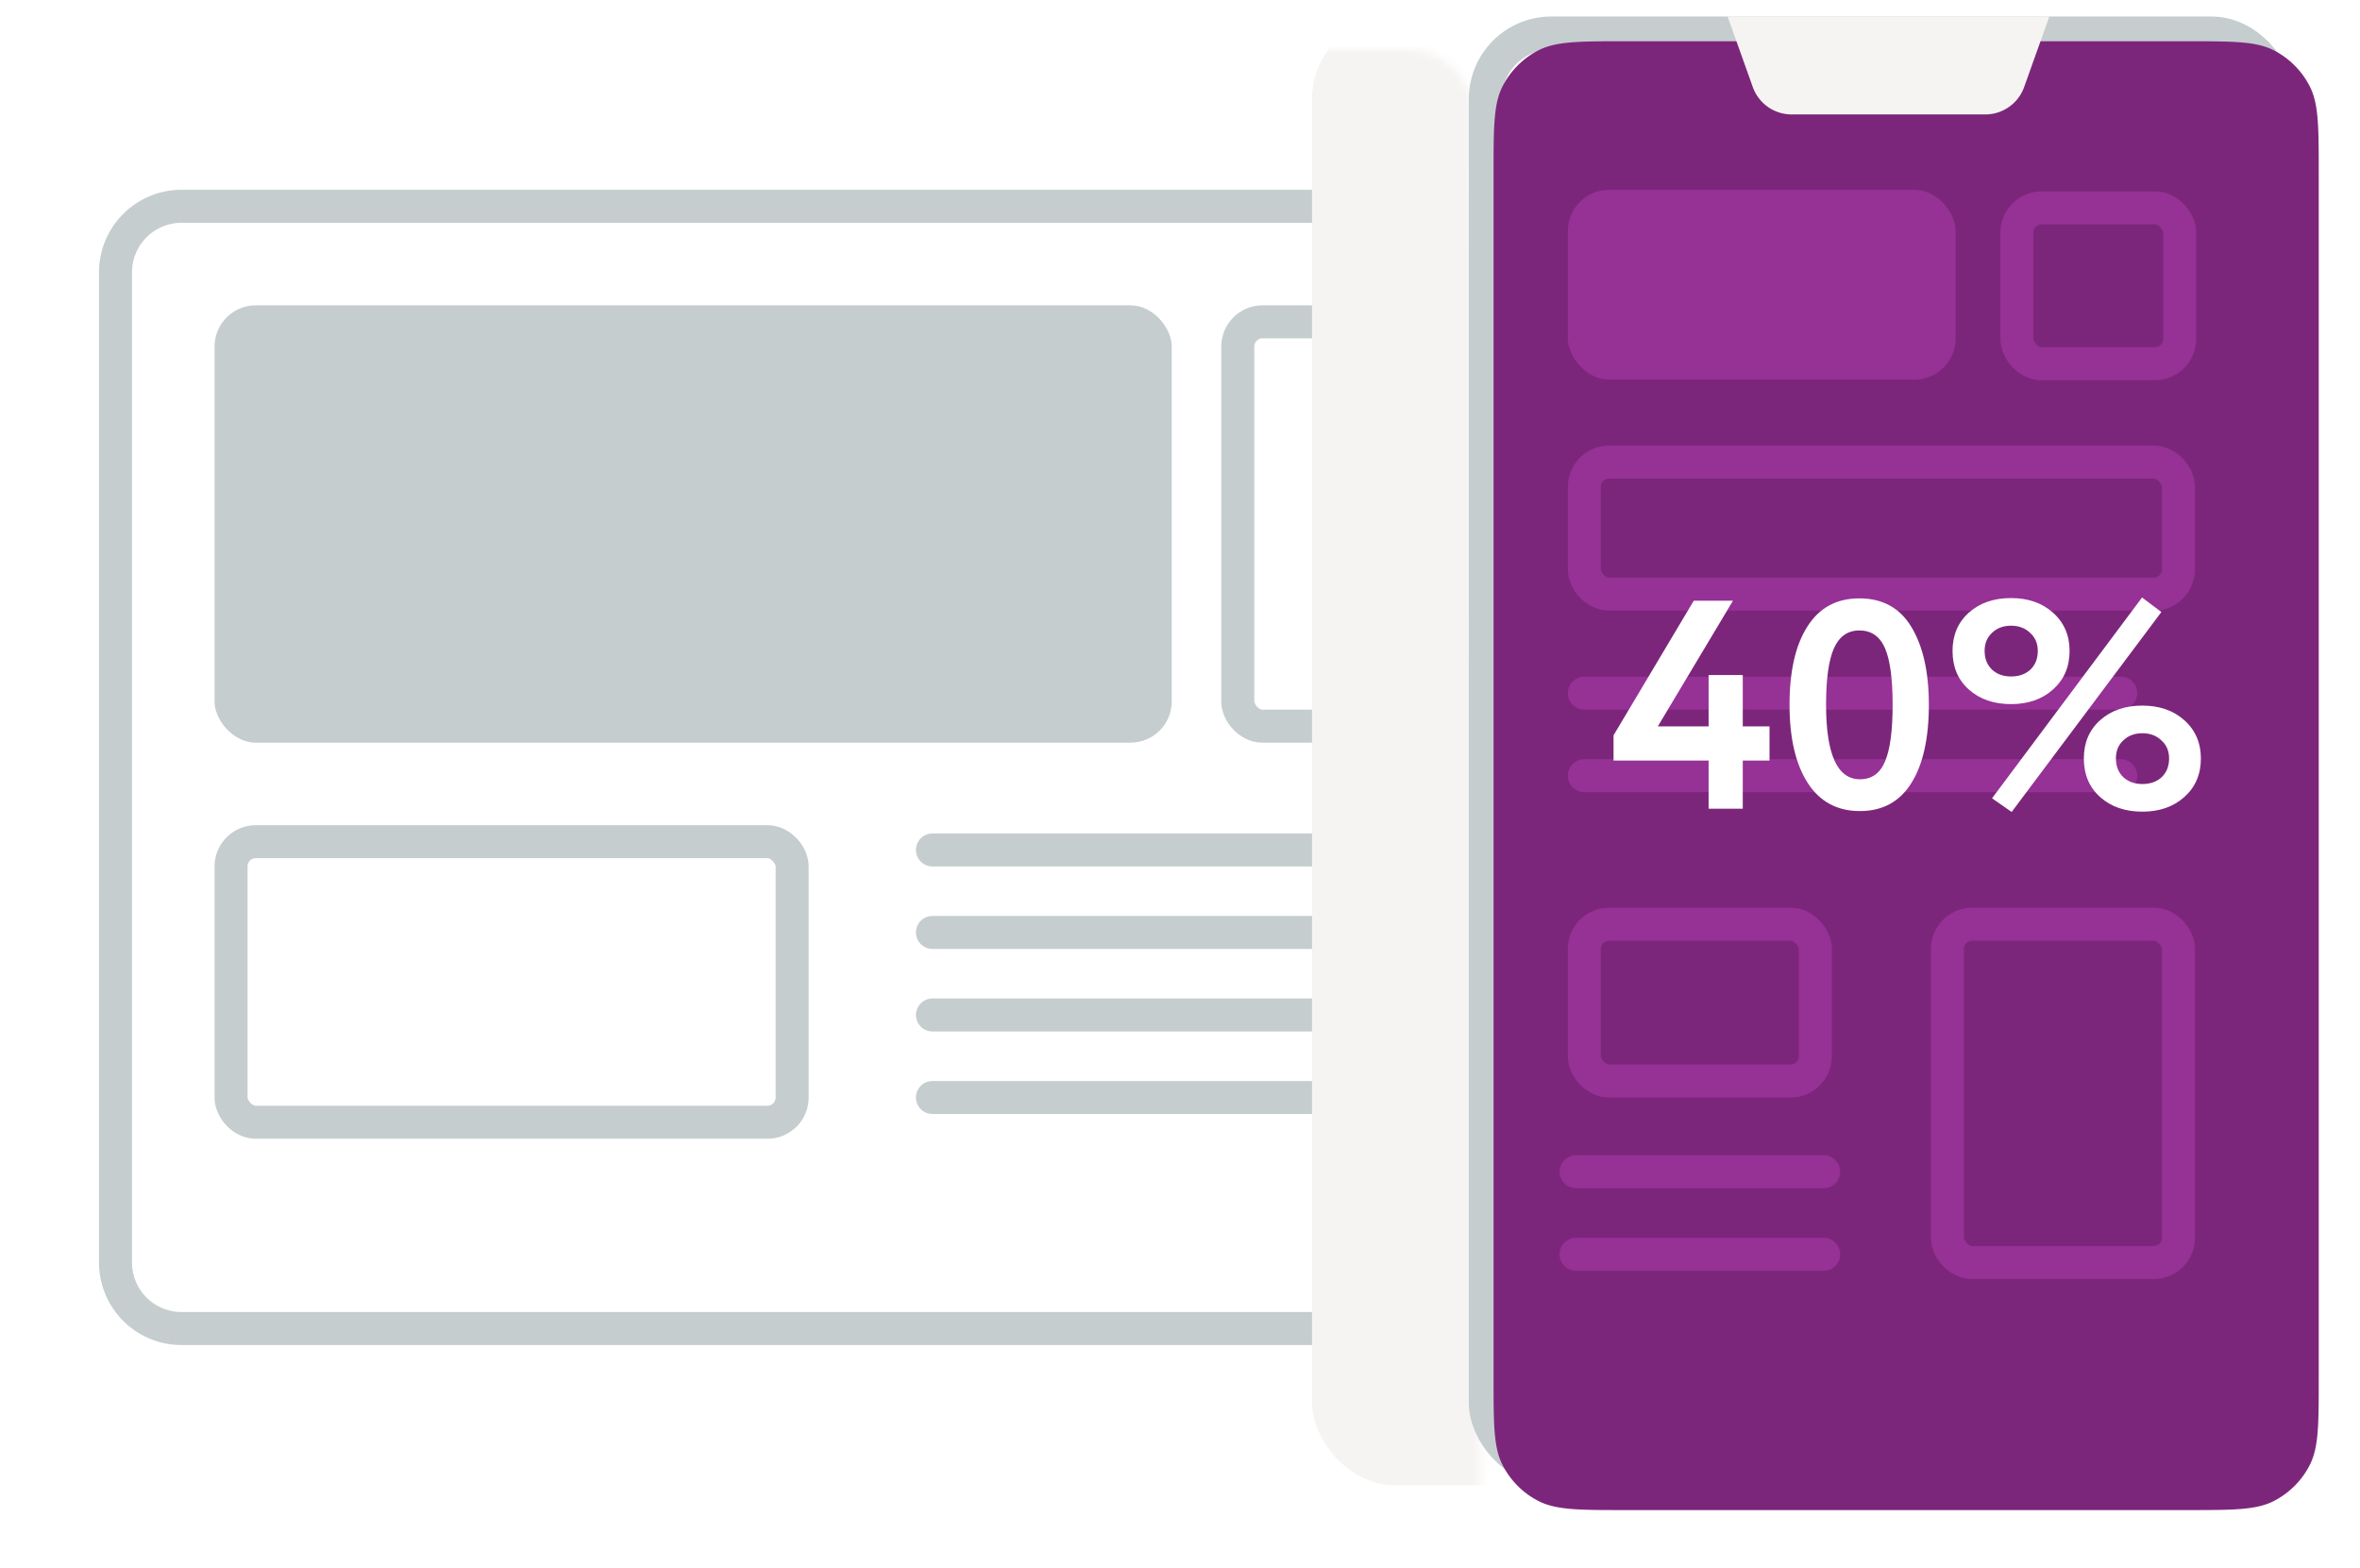 <svg width="286" height="190" viewBox="0 0 286 190" fill="none" xmlns="http://www.w3.org/2000/svg"><mask id="a" maskUnits="userSpaceOnUse" x="0" y="6" width="180" height="184"><path d="M178.543 13.956L179.5 189.5H8a8 8 0 01-8-8V14a8 8 0 018-8h162.543a8 8 0 018 7.956z" fill="#F6F4F2"/></mask><g mask="url(#a)"><path d="M14 33a8 8 0 018-8h185a8 8 0 018 8v120a8 8 0 01-8 8H22a8 8 0 01-8-8V33z" stroke="#C5CDCF" stroke-width="4"/><rect x="28" y="102" width="68" height="34" rx="3" stroke="#C5CDCF" stroke-width="4"/><path d="M113 103h83m-83 10h83m-83 10h83m-83 10h83" stroke="#C5CDCF" stroke-width="4" stroke-linecap="round"/><rect x="26" y="37" width="116" height="53" rx="5" fill="#C5CDCF"/><rect x="150" y="39" width="51" height="49" rx="3" stroke="#C5CDCF" stroke-width="4"/><g filter="url(#filter0_f)"><rect x="159" y="2" width="138" height="178" rx="10" fill="#F6F4F2"/></g></g><rect x="180" y="4" width="96" height="174" rx="8" stroke="#C5CDCF" stroke-width="4"/><g filter="url(#filter1_d)"><path d="M178 18c0-5.6 0-8.4 1.09-10.54a10 10 0 014.37-4.37C185.599 2 188.399 2 194 2h68c5.601 0 8.401 0 10.54 1.09a10 10 0 014.37 4.37C278 9.6 278 12.4 278 18v146c0 5.601 0 8.401-1.09 10.54a9.998 9.998 0 01-4.37 4.37C270.401 180 267.601 180 262 180h-68c-5.601 0-8.401 0-10.54-1.09a9.998 9.998 0 01-4.37-4.37C178 172.401 178 169.601 178 164V18z" fill="#7C267B"/></g><path d="M192 84h65m-66 58h30m-29-48h65m-66 58h30" stroke="#963195" stroke-width="4" stroke-linecap="round"/><rect x="190" y="23" width="47" height="23" rx="5" fill="#963195"/><rect x="192" y="56" width="72" height="16" rx="3" stroke="#963195" stroke-width="4"/><rect x="192" y="112" width="28" height="19" rx="3" stroke="#963195" stroke-width="4"/><rect x="236" y="112" width="28" height="41" rx="3" stroke="#963195" stroke-width="4"/><rect x="244.419" y="25.19" width="19.733" height="18.886" rx="3" stroke="#963195" stroke-width="4"/><path d="M209.362 2h38.99l-3.053 8.548a4.999 4.999 0 01-4.708 3.319h-23.467a4.999 4.999 0 01-4.709-3.319L209.362 2z" fill="#F6F4F2"/><path d="M211.2 98h-4.14v-5.832h-11.52v-3.06l9.72-16.308h4.752l-9.108 15.228h6.156V81.8h4.14v6.228h3.24v4.14h-3.24V98zm14.127-25.488c2.808 0 4.908 1.152 6.3 3.456 1.416 2.328 2.124 5.472 2.124 9.432 0 4.08-.708 7.248-2.124 9.504-1.416 2.256-3.492 3.384-6.228 3.384-2.76 0-4.872-1.14-6.336-3.42-1.464-2.28-2.196-5.436-2.196-9.468 0-4.056.72-7.212 2.16-9.468 1.44-2.28 3.54-3.42 6.3-3.42zM221.295 85.4c0 6.024 1.368 9.036 4.104 9.036 1.416 0 2.424-.708 3.024-2.124.624-1.416.936-3.72.936-6.912 0-3.168-.312-5.46-.936-6.876-.624-1.416-1.656-2.124-3.096-2.124-1.416 0-2.448.732-3.096 2.196-.624 1.44-.936 3.708-.936 6.804zm22.418-.072c-2.088 0-3.792-.588-5.112-1.764-1.32-1.176-1.98-2.736-1.98-4.68 0-1.92.66-3.468 1.98-4.644 1.32-1.176 3.024-1.764 5.112-1.764 2.064 0 3.756.588 5.076 1.764 1.344 1.2 2.016 2.748 2.016 4.644 0 1.92-.672 3.48-2.016 4.68-1.32 1.176-3.012 1.764-5.076 1.764zm-3.204-6.444c0 .936.3 1.692.9 2.268.6.552 1.368.828 2.304.828.96 0 1.74-.276 2.34-.828.6-.576.9-1.332.9-2.268 0-.912-.312-1.644-.936-2.196-.6-.576-1.368-.864-2.304-.864-.936 0-1.704.288-2.304.864-.6.552-.9 1.284-.9 2.196zm19.116 19.476c-2.088 0-3.792-.588-5.112-1.764-1.32-1.176-1.98-2.736-1.98-4.68 0-1.92.66-3.468 1.98-4.644 1.32-1.176 3.024-1.764 5.112-1.764 2.064 0 3.756.588 5.076 1.764 1.344 1.2 2.016 2.748 2.016 4.644 0 1.92-.672 3.48-2.016 4.68-1.32 1.176-3.012 1.764-5.076 1.764zm-3.204-6.444c0 .936.3 1.692.9 2.268.6.552 1.368.828 2.304.828.96 0 1.74-.276 2.34-.828.6-.576.9-1.332.9-2.268 0-.912-.312-1.644-.936-2.196-.6-.576-1.368-.864-2.304-.864-.936 0-1.704.288-2.304.864-.6.552-.9 1.284-.9 2.196zm-12.636 6.48l-2.376-1.656 18.18-24.336 2.34 1.764-18.144 24.228z" fill="#fff"/><defs><filter id="filter0_f" x="135" y="-22" width="186" height="226" filterUnits="userSpaceOnUse" color-interpolation-filters="sRGB"><feFlood flood-opacity="0" result="BackgroundImageFix"/><feBlend in="SourceGraphic" in2="BackgroundImageFix" result="shape"/><feGaussianBlur stdDeviation="12" result="effect1_foregroundBlur"/></filter><filter id="filter1_d" x="176" y="0" width="110" height="188" filterUnits="userSpaceOnUse" color-interpolation-filters="sRGB"><feFlood flood-opacity="0" result="BackgroundImageFix"/><feColorMatrix in="SourceAlpha" values="0 0 0 0 0 0 0 0 0 0 0 0 0 0 0 0 0 0 127 0"/><feOffset dx="3" dy="3"/><feGaussianBlur stdDeviation="2.5"/><feColorMatrix values="0 0 0 0 0.442 0 0 0 0 0.182 0 0 0 0 0.438 0 0 0 0.4 0"/><feBlend in2="BackgroundImageFix" result="effect1_dropShadow"/><feBlend in="SourceGraphic" in2="effect1_dropShadow" result="shape"/></filter></defs></svg>